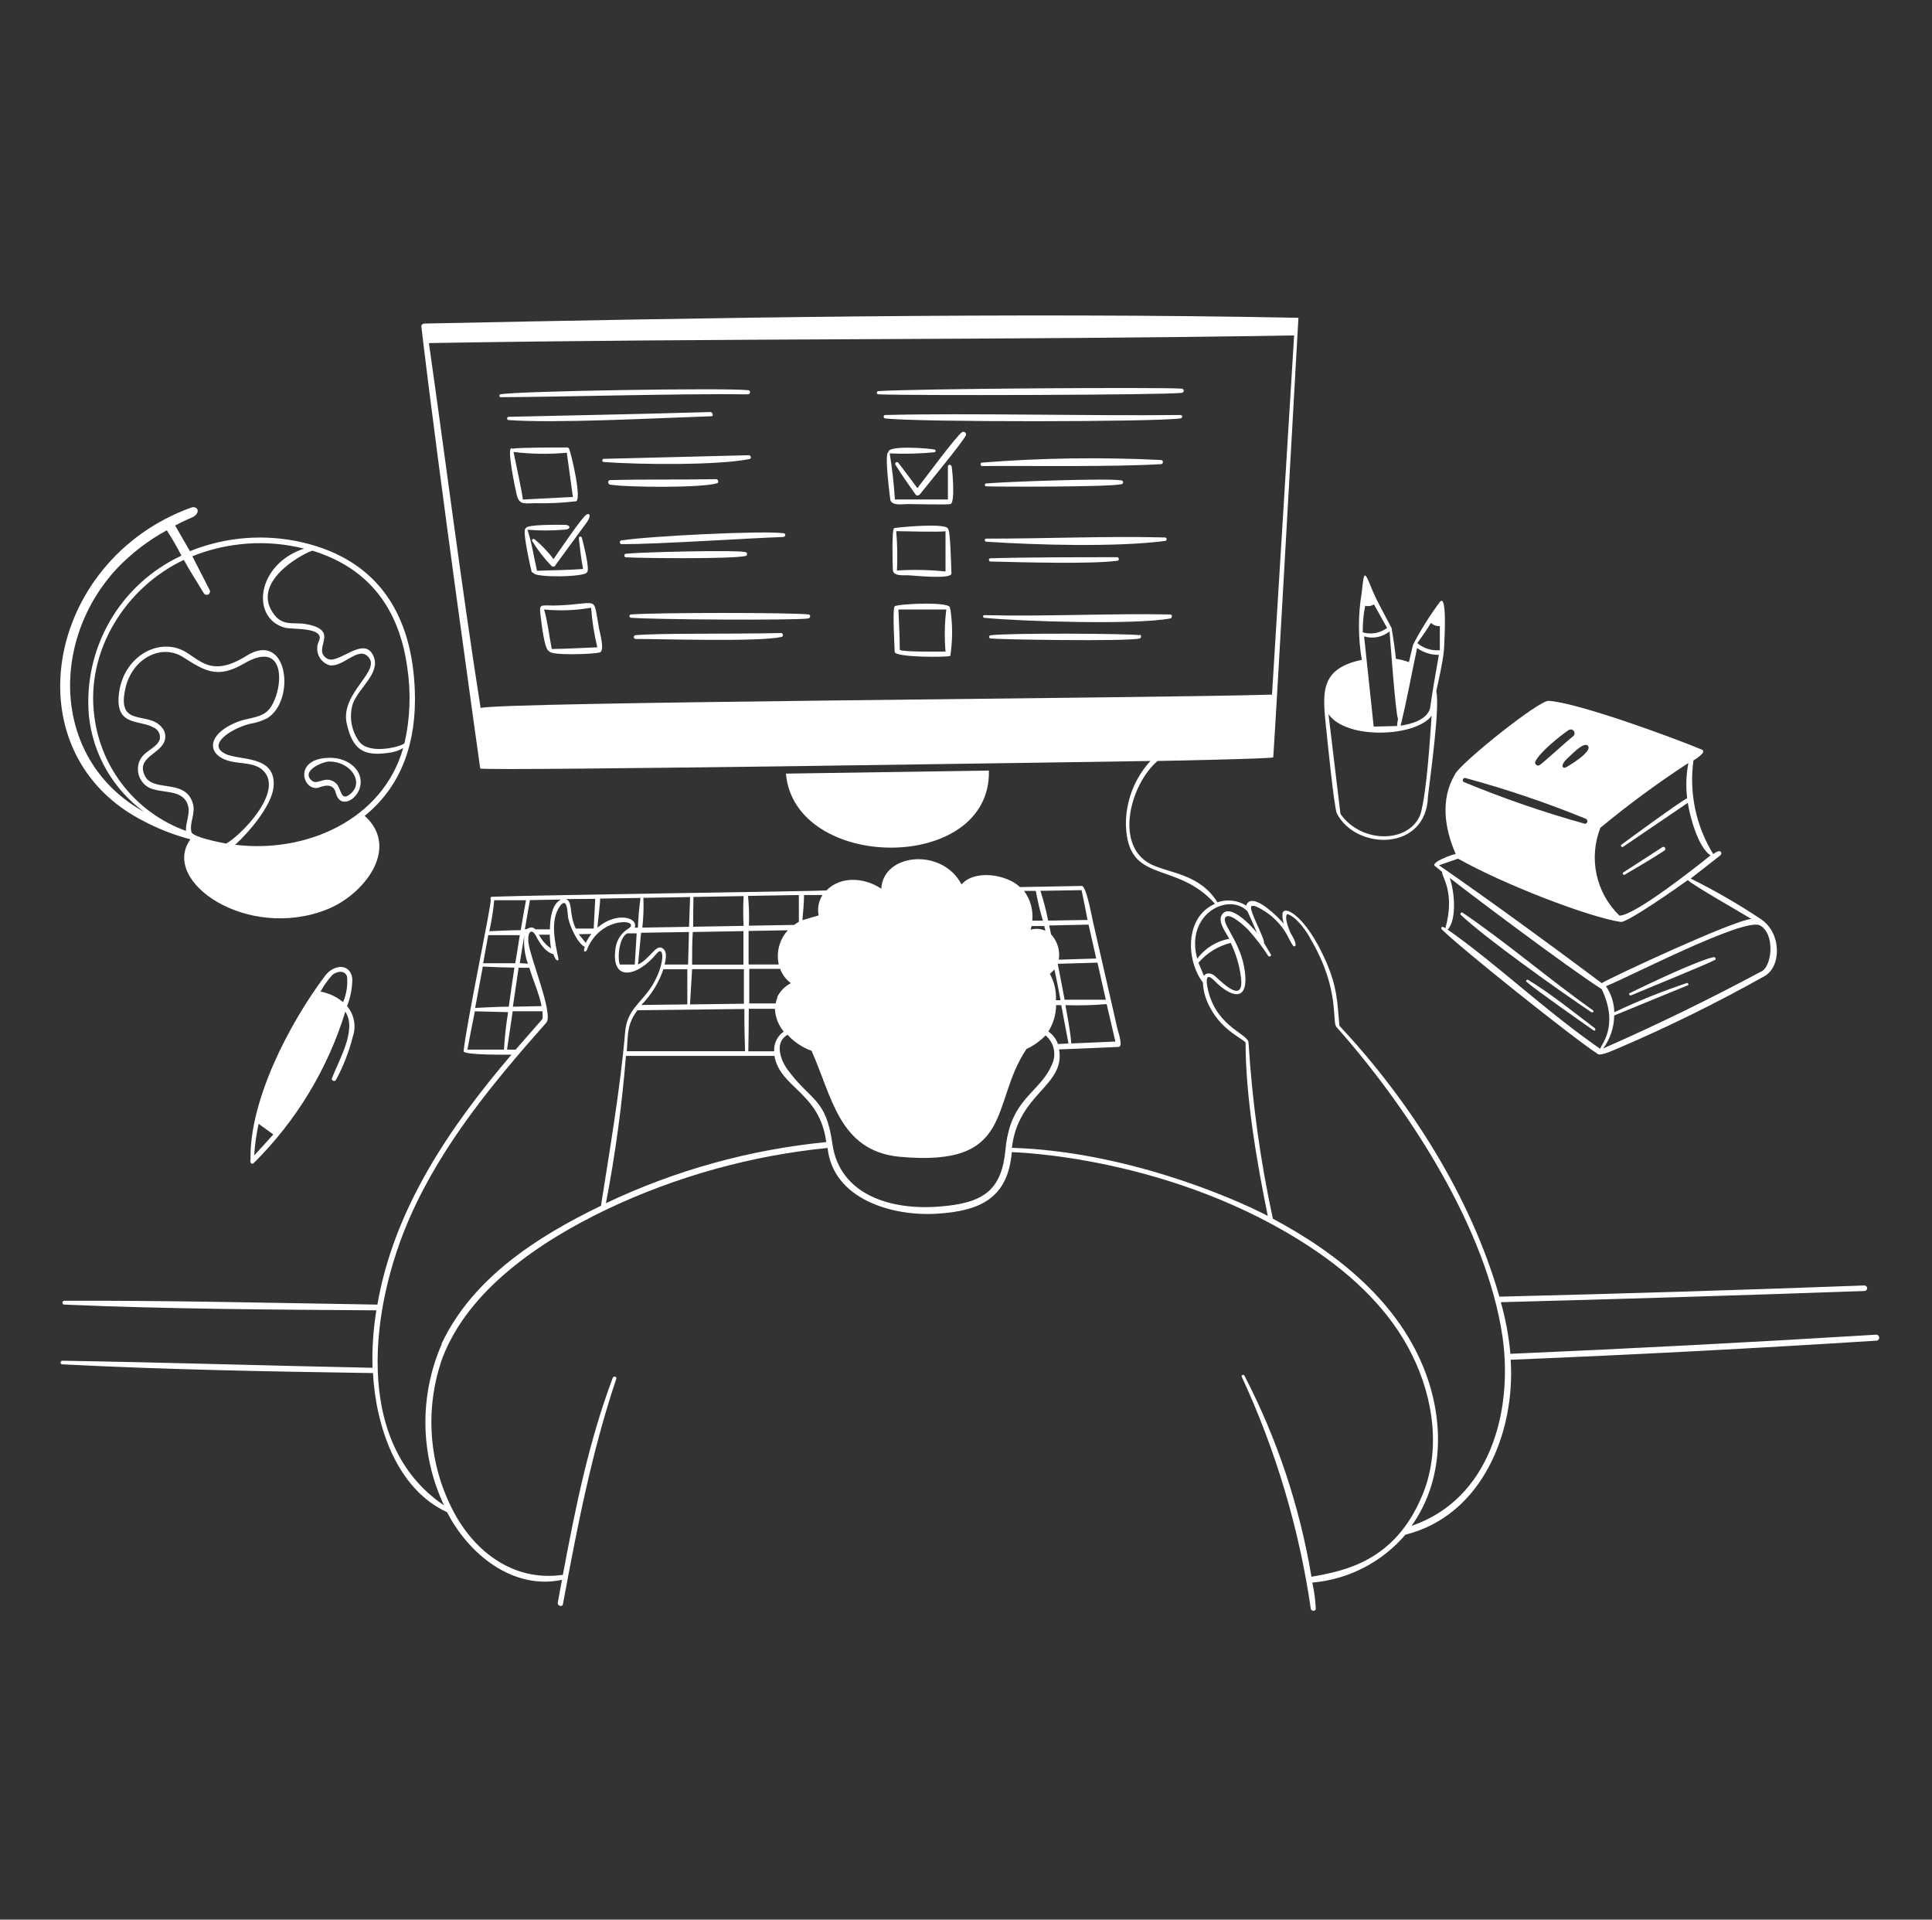 <svg width="152" height="151" viewBox="0 0 152 151" fill="none" xmlns="http://www.w3.org/2000/svg">
<rect x="0" y="0" width="152" height="151" fill="#333333" stroke="none"/>
<path d="M63.619 48.334C62.398 48.176 51.567 48.176 49.623 48.334C49.59 48.341 49.561 48.361 49.541 48.389C49.522 48.416 49.513 48.451 49.518 48.484C49.525 48.51 49.538 48.533 49.557 48.551C49.575 48.57 49.598 48.583 49.623 48.59C51.371 48.74 62.376 48.808 63.581 48.65C63.754 48.635 63.807 48.356 63.619 48.334ZM114.5 67.18C114.349 67.18 112.413 67.865 112.926 68.144L113.468 68.596C113.348 68.867 114.53 70.102 113.717 73.01C113.378 72.776 113.37 73.01 113.415 73.085C114.673 74.381 123.659 81.574 125.663 82.877C125.844 83.141 126.989 82.576 127.169 82.516C131.149 80.819 135.034 78.908 138.807 76.791C140.185 76.038 140.17 73.334 138.498 72.272C136.739 71.102 134.908 70.045 133.015 69.108L135.35 67.278C135.515 67.15 135.425 66.675 134.792 67.187C133.43 64.986 132.878 62.378 133.233 59.813C133.323 59.76 134.333 59.158 133.888 58.962C131.629 58.02 124.141 55.271 121.837 55.128C121.083 55.075 115.057 59.896 114.492 60.868C113.287 62.879 113.656 65.176 114.538 67.203L114.5 67.18ZM113.897 73.123C114.651 72.302 114.417 70.05 114.056 69.055C115.088 69.884 123.381 76.136 126.017 77.808C127.441 80.821 125.851 82.282 125.904 82.508C121.49 79.443 117.897 75.94 113.897 73.123ZM138.445 72.784C139.703 73.432 139.417 76.128 138.513 76.445C134.416 78.637 130.363 80.61 126.13 82.471C126.686 81.721 126.989 80.813 126.996 79.879L132.796 77.499C132.902 77.447 132.796 77.303 132.713 77.326C130.766 77.977 128.859 78.744 127.004 79.623C126.989 78.891 126.761 78.179 126.348 77.575C128.119 76.874 137.165 72.181 138.445 72.784ZM125.889 65.131C128.105 63.296 130.424 61.588 132.834 60.017C132.658 60.932 132.625 61.87 132.736 62.796C132.367 62.916 127.802 66.261 127.569 66.442C127.471 66.517 127.569 66.675 127.689 66.615L132.789 63.15C132.947 64.212 133.587 66.63 134.574 67.285C133.572 68.099 128.616 72.023 127.411 72.023C126.507 71.151 125.882 70.032 125.614 68.805C125.345 67.579 125.447 66.3 125.904 65.131H125.889ZM124.902 58.631C125.429 59.083 123.245 60.355 123.162 60.378C122.914 60.453 122.748 60.197 123.283 59.685C123.554 59.452 124.548 58.352 124.902 58.638V58.631ZM120.797 59.889C121.174 59.135 122.74 57.885 123.403 57.433C123.436 57.41 123.473 57.394 123.512 57.386C123.55 57.377 123.591 57.376 123.63 57.383C123.669 57.39 123.706 57.405 123.74 57.426C123.773 57.448 123.802 57.476 123.825 57.508C123.848 57.541 123.864 57.578 123.872 57.617C123.881 57.655 123.882 57.696 123.875 57.735C123.868 57.774 123.853 57.811 123.832 57.845C123.81 57.878 123.782 57.907 123.75 57.93C123.162 58.382 121.565 59.881 121.121 60.19C121.088 60.208 121.05 60.218 121.012 60.218C120.974 60.218 120.936 60.208 120.903 60.19C120.876 60.178 120.852 60.16 120.833 60.139C120.813 60.118 120.798 60.092 120.788 60.065C120.778 60.038 120.774 60.009 120.776 59.98C120.777 59.951 120.784 59.922 120.797 59.896V59.889ZM115.268 61.192C118.5 62.068 121.674 63.143 124.774 64.408C124.97 64.506 124.902 64.837 124.669 64.792C121.439 63.892 118.268 62.798 115.17 61.516C115.136 61.496 115.109 61.466 115.094 61.429C115.08 61.392 115.078 61.352 115.089 61.314C115.101 61.276 115.125 61.244 115.157 61.221C115.19 61.199 115.229 61.189 115.268 61.192ZM114.711 67.541C118.304 69.568 124.993 72.144 127.516 72.52C128.021 72.596 132.118 69.718 132.789 69.229C133.226 69.658 136.864 71.714 137.79 72.287C136.449 72.355 126.718 76.889 126.017 77.334C121.837 74.208 117.498 71.037 113.212 68.061L114.718 67.541H114.711ZM75.851 33.977C75.805 33.958 75.754 33.958 75.708 33.977C75.264 34.248 72.695 37.743 72.175 38.398C71.678 37.721 71.174 37.05 70.669 36.395C70.571 36.274 70.368 36.395 70.443 36.553C70.948 37.359 71.49 38.135 72.04 38.911C72.13 39.031 72.303 38.971 72.379 38.873C72.853 38.27 75.874 34.625 76.002 34.211C76.007 34.185 76.008 34.159 76.003 34.134C75.999 34.108 75.989 34.084 75.975 34.062C75.961 34.041 75.943 34.022 75.922 34.007C75.9 33.993 75.876 33.982 75.851 33.977ZM61.487 49.795C56.967 49.886 51.958 49.795 50.015 49.961C49.975 49.961 49.937 49.977 49.908 50.005C49.88 50.033 49.864 50.072 49.864 50.111C49.864 50.151 49.88 50.19 49.908 50.218C49.937 50.246 49.975 50.262 50.015 50.262C52.35 50.262 59.619 50.503 61.487 50.104C61.645 50.066 61.615 49.84 61.487 49.795ZM61.653 42.225C61.803 42.225 61.848 41.969 61.653 41.946C60.146 41.72 51.107 42.165 48.915 42.504C48.875 42.504 48.837 42.52 48.809 42.548C48.781 42.576 48.765 42.614 48.765 42.654C48.765 42.694 48.781 42.733 48.809 42.761C48.837 42.789 48.875 42.805 48.915 42.805C51.868 42.805 58.579 42.346 61.615 42.24L61.653 42.225ZM58.655 43.731C58.783 43.731 58.85 43.475 58.655 43.43C57.901 43.242 50.369 43.43 49.232 43.558C49.214 43.561 49.197 43.567 49.181 43.577C49.166 43.586 49.152 43.599 49.142 43.614C49.131 43.628 49.124 43.645 49.12 43.663C49.116 43.68 49.115 43.699 49.119 43.716C49.123 43.746 49.136 43.773 49.156 43.795C49.176 43.816 49.203 43.831 49.232 43.837C50.685 43.92 57.766 43.972 58.655 43.731ZM74.714 47.874C75.128 47.272 70.586 47.49 70.39 47.694C70.194 47.897 70.39 50.993 70.39 51.279C70.39 51.723 74.601 51.716 74.766 51.588C74.954 50.362 74.954 49.115 74.766 47.889L74.714 47.874ZM74.39 51.249C73.991 51.249 71.03 51.302 70.789 51.113C70.789 50.051 70.722 48.997 70.684 47.942H74.45C74.315 49.039 74.294 50.148 74.39 51.249Z" fill="white"/>
<path d="M127.816 68.807C128.871 68.181 129.948 67.571 130.965 66.893C131.108 66.796 130.965 66.539 130.799 66.63L127.703 68.633C127.686 68.65 127.675 68.673 127.672 68.697C127.67 68.722 127.675 68.746 127.689 68.766C127.702 68.787 127.722 68.802 127.745 68.809C127.769 68.817 127.794 68.816 127.816 68.807ZM120.224 77.077C120.133 77.017 120.013 77.16 120.103 77.235C120.856 77.891 124.562 80.482 125.376 81.054C125.481 81.13 125.572 80.957 125.474 80.881C123.892 79.676 121.903 78.087 120.224 77.077ZM71.429 45.253C71.82 45.253 74.886 45.607 74.856 45.102C74.826 44.597 74.781 41.697 74.585 41.607C74.532 41.102 70.713 41.472 70.359 41.539C70.141 41.539 70.231 44.477 70.246 44.831C70.269 45.343 71.09 45.238 71.429 45.253ZM74.389 41.78V44.952C73.12 44.821 71.843 44.796 70.57 44.876C70.62 43.844 70.6 42.81 70.51 41.78C71.135 41.78 73.99 41.878 74.389 41.78ZM125.21 79.608C125.229 79.624 125.253 79.633 125.278 79.633C125.303 79.633 125.327 79.624 125.346 79.608C125.36 79.592 125.369 79.57 125.369 79.548C125.369 79.526 125.36 79.504 125.346 79.488C121.896 77.04 118.469 74.094 115.079 71.797C114.981 71.722 114.83 71.865 114.928 71.963C116.826 73.77 122.754 77.989 125.24 79.646L125.21 79.608ZM74.841 36.651C74.83 36.617 74.807 36.589 74.776 36.572C74.745 36.555 74.709 36.551 74.675 36.56C74.652 36.566 74.631 36.577 74.614 36.593C74.597 36.609 74.584 36.629 74.577 36.651V39.287H70.404C70.331 38.073 70.195 36.864 69.998 35.664C71.176 35.719 72.356 35.689 73.53 35.574C73.557 35.565 73.579 35.548 73.594 35.525C73.609 35.501 73.616 35.473 73.613 35.446C73.609 35.43 73.601 35.415 73.591 35.402C73.58 35.389 73.567 35.378 73.553 35.37C73.274 35.28 69.787 34.979 69.892 35.581C69.546 35.581 70.05 39.347 70.05 39.347C70.231 39.807 70.992 39.649 71.391 39.649C71.79 39.649 74.562 39.717 74.788 39.649C75.15 39.506 74.946 37.095 74.863 36.636L74.841 36.651Z" fill="white"/>
<path d="M147.627 104.985C138.031 105.572 128.432 106.075 118.831 106.491C118.705 105.118 118.453 103.759 118.078 102.431C127.619 102.18 137.16 101.887 146.701 101.55C146.749 101.544 146.795 101.523 146.83 101.489C146.865 101.455 146.889 101.41 146.897 101.362C146.903 101.303 146.886 101.244 146.849 101.198C146.813 101.151 146.759 101.121 146.701 101.113C137.12 101.47 127.541 101.764 117.965 101.995C115.705 94.116 110.937 86.621 105.378 80.685C105.205 78.682 105.197 77.672 104.339 75.661C102.681 71.857 100.851 71.067 100.896 71.97C100.896 72.209 100.934 72.445 101.009 72.671C100.708 72.294 98.493 69.989 98.041 71.232C97.708 71.023 97.332 70.891 96.941 70.846C96.55 70.802 96.153 70.846 95.782 70.976C94.373 68.716 92.016 68.716 90.509 67.963C87.632 66.457 88.957 61.651 91.074 59.858C91.074 59.858 100.166 59.685 100.173 59.572C100.339 57.44 102.154 24.998 102.154 24.998C79.753 24.554 55.649 24.998 33.413 25.45C33.263 25.45 33.135 25.548 33.15 25.684C34.49 37.095 37.782 60.453 37.782 60.453C38.325 60.672 87.564 59.904 90.509 59.858C89.249 61.232 88.56 63.034 88.581 64.897C88.731 69.643 92.505 67.624 95.593 71.097C93.59 71.955 93.334 74.494 94.087 76.309C94.224 76.657 94.409 76.984 94.637 77.281C94.668 77.989 94.87 78.678 95.224 79.292C96.189 81.122 97.906 81.755 97.996 82.026C97.996 86.29 98.893 91.487 99.744 95.645C96.874 94.138 88.362 90.545 79.61 90.289C80.107 85.973 83.835 85.431 83.323 82.546C84.882 82.486 86.442 82.425 88.001 82.35C88.392 82.35 87.963 81.145 87.918 80.942C87.285 78.154 86.65 75.373 86.012 72.596C85.914 72.219 85.477 69.688 85.108 69.688L80.25 69.778C79.18 68.762 76.672 68.385 75.648 69.568C74.141 66.668 69.486 67.089 69.335 69.907C68.062 69.04 66.172 68.867 65.019 70.042C64.899 70.095 42.113 70.404 38.724 70.539H38.663C38.627 70.562 38.601 70.599 38.591 70.641C38.581 70.684 38.588 70.728 38.611 70.765C38.671 71.157 36.705 80.452 36.472 82.689C36.472 83.005 39.884 82.96 40.238 82.96C35.372 88.662 30.995 95.095 29.692 102.62C21.482 102.492 13.272 102.288 5.061 102.318C5.021 102.318 4.983 102.334 4.955 102.363C4.927 102.391 4.911 102.429 4.911 102.469C4.911 102.509 4.927 102.547 4.955 102.576C4.983 102.604 5.021 102.62 5.061 102.62C13.234 102.974 21.429 103.011 29.61 103.072C29.366 104.565 29.265 106.079 29.308 107.591C21.173 107.425 13.038 107.169 4.911 107.034C4.73 107.034 4.7 107.32 4.911 107.32C13.046 107.734 21.196 107.885 29.346 108.005C29.557 112.096 31.169 117.112 35.176 118.95C36.826 122.189 40.321 125.104 44.215 124.268C44.102 124.855 43.996 125.458 43.883 126.061C43.838 126.332 44.245 126.445 44.29 126.174C45.398 120.208 46.55 114.212 48.486 108.457C48.546 108.277 48.275 108.209 48.207 108.382C46.324 113.384 45.262 118.641 44.283 123.876C40.298 124.456 37.119 121.918 35.47 118.483C34.582 116.668 34.069 114.693 33.96 112.676C33.852 110.658 34.15 108.64 34.837 106.74C36.893 101.467 42.369 97.701 47.748 95.125C53.216 92.534 59.089 90.9 65.11 90.297C65.539 94.319 70.164 95.682 73.689 95.472C77.214 95.261 79.301 94.183 79.602 90.628C79.647 90.628 92.324 90.907 103.269 98.221C106.485 100.368 109.408 103.124 111.118 106.627C112.79 110.009 113.377 114.159 111.871 117.685C109.717 122.822 105.785 123.567 103.179 124.027C102.257 118.511 100.478 113.174 97.906 108.209C97.838 108.081 97.627 108.164 97.695 108.299C100.377 114.083 102.207 120.226 103.126 126.535C103.126 126.731 103.518 126.784 103.518 126.535C103.487 125.846 103.396 125.16 103.246 124.486C106.087 124.242 108.717 122.889 110.568 120.72C116.594 119.214 119.223 112.698 118.853 106.958C128.475 106.567 138.086 106.065 147.688 105.452C147.951 105.354 147.853 104.985 147.627 104.985ZM37.812 55.693C36.306 46.112 35.108 36.576 33.745 26.987C56.342 26.595 79.527 26.761 101.815 26.384L100.075 54.638C90.667 54.925 39.025 55.218 37.812 55.693ZM83.233 82.124C83.095 81.722 82.831 81.376 82.48 81.137C82.87 80.516 83.081 79.799 83.09 79.066H83.496L84.061 82.079L83.233 82.124ZM82.6 76.603C82.729 76.499 82.847 76.383 82.954 76.256C83.135 77.062 83.285 77.868 83.436 78.674H83.075C83.112 77.953 82.947 77.236 82.6 76.603ZM87.752 81.928L84.287 82.079C84.197 81.062 84.001 80.06 83.82 79.066C84.903 79.102 85.987 79.074 87.067 78.983C87.293 79.955 87.526 80.949 87.752 81.928ZM86.999 78.637H83.76L83.218 75.812L86.344 75.722L86.999 78.637ZM86.246 75.398L83.3 75.488C83.357 75.131 83.332 74.765 83.226 74.42C83.12 74.074 82.937 73.757 82.69 73.492C82.645 73.266 82.6 73.032 82.54 72.799L85.643 72.731L86.246 75.398ZM85.093 70.019C85.259 70.773 85.41 71.579 85.56 72.362L82.464 72.415C82.306 71.623 82.103 70.841 81.854 70.072L85.093 70.019ZM82.246 73.213C81.879 73.047 81.465 73.017 81.079 73.13C81.113 73.037 81.141 72.942 81.161 72.844H82.156L82.246 73.213ZM81.493 70.08C81.634 70.871 81.82 71.653 82.05 72.422H81.214C81.3 71.588 81.069 70.751 80.566 70.08H81.493ZM63.257 70.404H64.71C64.403 70.878 64.295 71.454 64.409 72.008L63.129 72.377C63.189 71.729 63.257 71.006 63.257 70.404ZM62.85 70.404V72.505C62.722 72.581 62.599 72.664 62.481 72.754L58.918 72.814C58.951 72.033 58.928 71.25 58.85 70.472L62.85 70.404ZM61.268 75.865H58.895V73.228L61.984 73.176C61.657 73.533 61.422 73.965 61.297 74.433C61.172 74.901 61.163 75.392 61.268 75.865ZM58.911 79.352H60.967C60.996 80.009 61.239 80.639 61.66 81.145C61.411 81.317 61.212 81.55 61.08 81.822C60.948 82.094 60.888 82.395 60.907 82.697H58.873C58.895 81.567 58.911 80.459 58.911 79.352ZM61.17 78.441C61.104 78.598 61.056 78.762 61.027 78.93H58.948V76.211H61.381C61.545 76.661 61.839 77.051 62.225 77.334C61.754 77.577 61.374 77.965 61.14 78.441H61.17ZM58.647 82.689H49.314C49.412 81.394 49.314 80.58 50.15 79.465L58.564 79.367C58.557 80.475 58.579 81.582 58.617 82.689H58.647ZM50.459 79.051C51.243 78.258 51.836 77.297 52.192 76.241H54.075V79.006L50.459 79.051ZM54.557 70.554L58.504 70.487C58.461 71.267 58.461 72.049 58.504 72.829L54.534 72.897C54.534 72.121 54.542 71.338 54.557 70.554ZM54.504 73.311L58.489 73.243V75.88H54.451C54.451 75.021 54.451 74.17 54.504 73.311ZM54.451 76.234H58.526V78.953L54.286 79.006C54.346 78.079 54.391 77.183 54.451 76.234ZM50.685 70.622L54.293 70.562L54.21 72.904L50.535 72.965C50.624 72.187 50.652 71.404 50.617 70.622H50.685ZM50.504 73.371L54.203 73.311L54.135 75.872H52.29C52.38 75.458 52.546 74.78 52.056 74.554C51.566 74.328 51.099 75.458 50.196 75.865C50.279 75.036 50.354 74.208 50.437 73.379L50.504 73.371ZM47.281 70.682L50.391 70.63C50.284 71.407 50.216 72.188 50.188 72.972H49.932C50.256 72.181 48.508 71.669 47.002 72.972C47.025 72.588 47.235 70.939 47.213 70.682H47.281ZM50.09 73.417C50.037 74.238 49.992 75.051 49.94 75.872H48.764C48.538 75.209 48.764 73.65 49.367 73.417H50.075H50.09ZM46.829 70.705L46.708 73.04H45.3C44.742 71.88 45.096 70.999 44.546 70.72L46.829 70.705ZM46.527 73.462C46.354 73.679 46.207 73.917 46.09 74.17L45.533 73.484L46.527 73.462ZM41.714 70.803L44.132 70.758C43.379 71.119 43.266 72.4 43.266 73.1H42.128C41.744 72.769 41.578 73.1 41.292 73.1L41.699 70.758L41.714 70.803ZM43.386 74.629C42.968 74.35 42.629 73.969 42.4 73.522H43.251C43.26 73.893 43.295 74.263 43.356 74.629H43.386ZM40.893 75.759L41.255 73.545C41.179 74.309 41.274 75.081 41.533 75.804L40.893 75.759ZM41.646 76.128C41.955 77.16 42.4 78.102 42.611 79.141L40.351 79.186L40.803 76.121L41.646 76.128ZM38.912 70.81H41.383C41.24 71.564 41.104 72.377 40.968 73.168C40.147 73.168 39.319 73.213 38.498 73.251C38.675 72.446 38.803 71.631 38.882 70.81H38.912ZM38.445 73.56H40.893C40.78 74.313 40.66 75.066 40.539 75.767H38.016C38.144 75.013 38.279 74.283 38.415 73.56H38.445ZM37.986 76.03C38.814 76.076 39.643 76.098 40.471 76.113C40.328 77.13 40.162 78.162 40.027 79.186C39.146 79.186 38.264 79.247 37.383 79.284C37.586 78.2 37.782 77.115 37.986 76.03ZM39.68 82.561H36.773C36.961 81.552 37.157 80.55 37.36 79.548L39.974 79.616C39.815 80.591 39.707 81.574 39.65 82.561H39.68ZM39.891 82.561L40.336 79.548H42.678C42.701 79.748 42.701 79.95 42.678 80.151L40.562 82.569L39.891 82.561ZM34.762 105.708C33.881 107.715 33.44 109.888 33.47 112.08C33.5 114.272 33.999 116.433 34.935 118.415C27.644 113.489 29.195 102.597 32.299 95.637C34.837 89.935 38.859 85.092 42.98 80.444C43.582 79.759 41.631 75.172 41.563 74.049C41.518 73.213 41.865 73.04 42.174 73.635C42.482 74.23 42.927 74.908 43.537 75.051C43.778 75.759 43.966 75.533 43.936 75.42C43.68 74.177 43.236 72.407 44.064 71.262C44.667 70.464 44.644 71.933 44.705 72.219C44.848 72.904 45.458 74.23 46.008 74.479C45.819 75.013 46.136 74.825 46.158 74.757C47.228 71.948 50.497 72.347 49.442 73.04C49.164 73.206 48.928 73.433 48.752 73.705C48.575 73.977 48.464 74.285 48.425 74.607C48.041 77.266 50.135 76.867 51.657 75.013C52.29 74.26 52.32 75.88 51.318 77.514C50.467 78.9 49.314 79.397 49.179 81.213C48.802 85.649 47.891 90.945 47.281 94.846C42.279 97.264 37.164 100.533 34.732 105.716L34.762 105.708ZM47.672 94.643C48.408 90.813 48.933 86.945 49.246 83.058H60.929C61.366 85.582 64.5 85.92 65.004 89.837C58.993 90.425 53.128 92.051 47.672 94.643ZM79.474 88.564C79.287 89.157 79.165 89.768 79.112 90.387C78.811 93.581 77.455 94.643 73.908 94.907C70.141 95.215 66.059 94.025 65.486 89.965C64.982 86.35 63.822 86.666 61.961 84.135C61.404 83.382 60.907 81.981 61.961 81.394C62.479 81.963 63.128 82.397 63.852 82.659C65.479 86.312 66.029 90.523 70.759 90.99C79.903 91.841 77.855 86.862 80.755 82.516C81.318 82.255 81.829 81.892 82.261 81.446C82.59 81.721 82.817 82.099 82.906 82.518C82.995 82.937 82.94 83.374 82.751 83.759C82.013 85.544 80.235 86.222 79.474 88.564ZM98.139 71.669C98.395 72.242 98.659 72.806 98.893 73.379C98.523 72.904 96.716 70.931 96.113 71.986C95.804 72.535 96.452 73.356 96.716 73.846C95.705 74.025 94.801 74.586 94.192 75.413C93.228 71.91 96.633 70.163 98.139 71.669ZM94.735 76.799C94.592 76.445 94.441 76.083 94.29 75.729C94.951 74.955 95.84 74.41 96.829 74.17C97.252 75.045 97.527 75.984 97.642 76.949C97.846 78.878 96.369 77.499 95.654 76.836C95.375 76.55 94.908 76.43 94.697 76.799H94.735ZM111.042 120.042C113.536 116.547 113.641 112.035 112.195 108.088C110.146 102.507 105.273 98.597 100.143 95.863C99.157 91.308 98.517 86.685 98.23 82.034C98.23 81.326 95.834 80.844 95.089 78.064C94.953 77.559 94.674 76.234 95.586 77.183C96.497 78.132 98.049 79.006 97.981 76.927C97.891 74.464 96.219 72.822 96.369 72.264C96.558 71.564 97.951 72.882 98.177 73.108C98.766 73.756 99.3 74.451 99.774 75.187C99.857 75.307 100.06 75.187 99.985 75.074C99.809 74.772 99.628 74.471 99.442 74.17C99.563 73.914 98.207 71.519 98.448 71.293C98.689 71.067 99.774 71.85 100.015 72.046C101.273 73.138 101.333 73.869 101.762 74.433C101.782 74.44 101.803 74.44 101.823 74.433C101.85 74.436 101.876 74.428 101.897 74.411C101.918 74.394 101.932 74.37 101.936 74.343C101.89 73.861 101.612 73.59 101.476 73.258C101.341 72.927 101.062 72.181 101.25 71.918C101.341 71.842 101.86 72.227 101.921 72.287C102.418 72.763 102.832 73.318 103.148 73.929C105.453 77.868 104.76 80.407 105.152 80.791C110.869 87.231 116.978 96.662 118.213 105.173C119.049 111.079 117.189 117.963 111.005 120.042H111.042Z" fill="white"/>
<path d="M56.409 38.015C56.582 37.962 56.514 37.714 56.356 37.691C53.614 37.744 50.7 37.691 47.995 37.766C47.785 37.766 47.815 38.09 47.995 38.12C49.381 38.346 55.204 38.384 56.409 38.015ZM128.321 78.298C129.345 77.854 134.347 75.835 134.942 75.496C134.953 75.486 134.962 75.474 134.968 75.46C134.974 75.447 134.978 75.432 134.978 75.417C134.978 75.402 134.974 75.387 134.968 75.374C134.962 75.36 134.953 75.348 134.942 75.338C134.93 75.32 134.913 75.305 134.893 75.296C134.873 75.287 134.851 75.283 134.829 75.285C133.564 75.549 129.466 77.5 128.193 78.132C128.125 78.185 128.215 78.343 128.321 78.298ZM77.801 60.612L61.832 60.853C62.518 68.596 78.004 68.717 77.801 60.612ZM77.801 44.041C77.801 44.073 77.814 44.105 77.836 44.129C77.858 44.153 77.889 44.167 77.922 44.169C80.475 44.229 85.876 44.387 87.917 44.108C88.083 44.108 88.03 43.83 87.917 43.83C85.032 43.83 80.867 43.83 77.959 43.913C77.94 43.908 77.92 43.908 77.901 43.912C77.882 43.916 77.864 43.925 77.849 43.938C77.833 43.95 77.821 43.966 77.813 43.984C77.805 44.002 77.8 44.021 77.801 44.041ZM55.957 32.742C56.168 32.742 56.078 32.441 55.904 32.411C50.715 32.561 45.065 32.674 40.004 32.787C39.986 32.79 39.97 32.796 39.956 32.805C39.941 32.814 39.929 32.826 39.919 32.84C39.909 32.854 39.902 32.87 39.898 32.887C39.895 32.904 39.895 32.921 39.898 32.938C39.902 32.964 39.915 32.989 39.934 33.008C39.953 33.026 39.977 33.039 40.004 33.043C43.687 33.307 51.174 32.908 55.957 32.742ZM58.857 31.017C59.03 31.017 59.083 30.716 58.857 30.693C57.17 30.49 40.531 30.761 39.371 31.017C39.258 31.017 39.265 31.243 39.371 31.243C43.642 31.236 53.878 30.942 58.857 31.017ZM26.43 84.949C27.01 83.876 27.456 82.735 27.756 81.552C27.896 81.146 27.928 80.71 27.849 80.287C27.77 79.865 27.582 79.47 27.304 79.142C27.577 78.454 27.718 77.72 27.718 76.98C27.567 75.752 26.264 75.828 25.564 76.769C22.739 80.535 19.621 86.561 19.711 91.194C19.659 91.412 19.771 91.661 19.967 91.48C23.311 88.167 25.785 84.078 27.168 79.579C28.11 80.98 26.656 83.397 26.114 84.814C26.046 85.002 26.332 85.115 26.43 84.949ZM19.997 90.885C20.053 90.049 20.169 89.218 20.344 88.399L21.504 89.235C21.014 89.778 20.51 90.342 19.997 90.885ZM26.995 78.833C26.485 78.405 25.872 78.117 25.217 77.997C25.469 77.537 25.772 77.107 26.121 76.716C26.46 76.4 27.108 76.272 27.304 76.807C27.37 77.492 27.264 78.184 26.995 78.818V78.833ZM46.165 40.463C45.834 40.598 43.905 43.476 43.551 43.98C43.113 43.398 42.607 42.87 42.045 42.406C42.013 42.392 41.978 42.389 41.944 42.399C41.911 42.408 41.883 42.43 41.864 42.459C41.853 42.488 41.853 42.52 41.864 42.549C42.294 43.253 42.799 43.907 43.37 44.5C43.391 44.523 43.416 44.541 43.444 44.553C43.472 44.566 43.502 44.572 43.532 44.572C43.563 44.572 43.593 44.566 43.621 44.553C43.649 44.541 43.674 44.523 43.694 44.5V44.462L46.165 41.088C46.511 40.598 46.414 40.335 46.165 40.463ZM91.359 36.508C91.518 36.508 91.548 36.207 91.359 36.184C86.66 35.951 81.95 36.019 77.259 36.388C77.101 36.388 77.116 36.666 77.259 36.659C80.814 36.629 87.48 36.742 91.359 36.508Z" fill="white"/>
<path d="M46.166 45.027C46.467 44.906 45.864 42.661 45.782 42.307C45.779 42.292 45.773 42.276 45.765 42.263C45.757 42.249 45.746 42.237 45.733 42.228C45.72 42.218 45.705 42.212 45.69 42.208C45.674 42.204 45.658 42.203 45.642 42.206C45.626 42.208 45.611 42.214 45.597 42.222C45.584 42.23 45.572 42.241 45.562 42.254C45.553 42.267 45.546 42.282 45.542 42.298C45.539 42.313 45.538 42.329 45.541 42.345C45.631 43.151 45.721 43.965 45.872 44.755C44.614 44.853 43.477 44.846 42.249 44.899C42.023 43.919 41.827 42.639 41.496 41.667C42.443 41.747 43.395 41.747 44.343 41.667C44.968 41.667 44.923 41.276 44.388 41.283C44.072 41.283 41.375 41.23 41.375 41.554C41.021 41.554 41.767 44.71 41.812 44.921C41.82 44.959 41.839 44.993 41.868 45.019C41.896 45.044 41.932 45.06 41.97 45.064C42.061 45.456 46.023 45.396 46.166 45.027ZM91.782 42.383C91.775 42.353 91.759 42.327 91.736 42.308C91.713 42.289 91.684 42.278 91.654 42.277C87.089 42.157 82.208 42.375 77.583 42.368C77.448 42.368 77.44 42.594 77.583 42.609C81.636 42.88 87.903 43.046 91.684 42.548C91.718 42.538 91.747 42.515 91.765 42.485C91.783 42.454 91.789 42.418 91.782 42.383ZM42.076 39.581C43.132 39.61 44.19 39.562 45.239 39.438C45.895 39.603 44.893 35.491 44.772 35.302C44.756 35.267 44.73 35.237 44.696 35.218C44.662 35.199 44.623 35.192 44.584 35.197C43.906 35.197 40.758 35.197 40.313 35.295C39.771 34.858 40.562 38.571 40.675 39.016C40.893 39.761 41.375 39.581 42.076 39.581ZM40.403 35.551C41.793 35.721 43.197 35.741 44.592 35.611L45.074 39.091L41.127 39.294C41.157 39.038 40.494 36.048 40.403 35.551ZM88.212 38.089C88.252 38.089 88.29 38.073 88.318 38.045C88.346 38.017 88.362 37.979 88.362 37.939C88.362 37.899 88.346 37.86 88.318 37.832C88.29 37.804 88.252 37.788 88.212 37.788C87.278 37.6 79.248 37.886 77.583 38.029C77.455 38.029 77.455 38.248 77.583 38.255C78.487 38.293 87.315 38.315 88.212 38.089ZM24.962 61.982C25.105 61.982 26.167 61.38 26.416 62.359C26.762 63.7 28.118 62.894 28.337 61.869C28.615 60.604 27.41 59.609 25.986 59.609C23.094 59.609 23.757 62.118 24.962 61.982ZM25.986 59.903C27.613 59.956 28.615 61.492 27.628 62.396C26.785 63.15 26.875 62.065 26.468 61.643C25.655 60.89 25.007 61.801 24.548 61.417C23.606 60.664 25.406 59.858 25.986 59.903ZM43.627 47.633C42.445 47.633 42.4 47.437 42.55 48.59C42.595 48.913 42.829 51.203 43.221 51.226C43.303 51.587 46.685 51.459 47.115 51.331C47.695 51.331 47.115 49.546 47.115 49.343C46.618 46.721 47.235 47.535 43.627 47.633ZM43.409 51.053C43.221 50.103 43.077 48.846 42.806 47.942C44.04 48.062 45.283 48.017 46.505 47.806C46.581 48.855 46.745 49.895 46.994 50.917C45.819 50.97 44.599 51.03 43.409 51.053ZM92.965 30.572C91.579 30.444 71.618 30.572 69.087 30.768C69.054 30.773 69.025 30.791 69.005 30.818C68.986 30.845 68.977 30.878 68.981 30.911C68.987 30.937 69 30.961 69.018 30.98C69.037 30.998 69.061 31.011 69.087 31.016C71.234 31.129 91.428 31.077 92.965 30.903C93.008 30.903 93.051 30.886 93.082 30.855C93.113 30.824 93.13 30.782 93.13 30.738C93.13 30.694 93.113 30.652 93.082 30.62C93.051 30.589 93.008 30.572 92.965 30.572ZM58.971 36.108C59.144 36.071 59.084 35.837 58.933 35.807L47.491 36.093C47.475 36.095 47.459 36.1 47.444 36.108C47.43 36.117 47.417 36.128 47.407 36.142C47.397 36.155 47.39 36.17 47.387 36.187C47.383 36.203 47.383 36.22 47.386 36.236C47.39 36.263 47.403 36.287 47.422 36.306C47.441 36.325 47.465 36.337 47.491 36.342C50.361 36.553 56.478 36.613 58.971 36.108ZM104.339 57.282C104.391 57.854 104.964 63.564 105.175 63.978C106.681 66.916 112.225 66.991 112.345 62.645C112.556 60.837 113.287 55.647 113.001 54.359C113.084 53.938 113.521 52.1 113.603 51.128C113.603 50.97 113.905 46.669 113.302 47.324C112.498 48.395 111.785 49.531 111.17 50.721C111.065 51.181 110.959 51.633 110.847 52.084C110.513 51.959 110.167 51.87 109.815 51.821C109.815 51.512 109.589 50.006 109.483 49.403C108.963 48.394 108.429 47.49 107.977 46.443C107.336 44.868 107.321 44.838 107.141 46.571C106.839 48.336 106.839 50.139 107.141 51.904C103.728 52.612 104.082 54.623 104.331 57.282H104.339ZM112.579 48.996C112.671 49.085 112.781 49.154 112.902 49.197C113.023 49.239 113.152 49.256 113.279 49.245V51.143C112.962 51.174 112.642 51.14 112.338 51.044C112.034 50.949 111.752 50.793 111.509 50.586C111.878 50.066 112.263 49.531 112.579 48.996ZM111.494 50.977C111.993 51.332 112.592 51.519 113.204 51.512C112.956 52.913 112.707 54.307 112.511 55.715C112.255 56.634 111.005 56.965 110.191 57.078C110.688 55.09 111.065 52.951 111.494 50.955V50.977ZM109.988 56.536C109.951 56.725 109.926 56.916 109.912 57.109L108.075 57.154L107.321 50.058C107.662 50.161 108.023 50.179 108.372 50.111C108.721 50.043 109.048 49.89 109.325 49.667C109.325 49.667 109.815 56.423 109.988 56.514V56.536ZM107.412 47.648C107.527 47.678 107.647 47.684 107.765 47.666C107.883 47.648 107.996 47.606 108.097 47.542L109.129 49.395C108.859 49.597 108.545 49.733 108.213 49.793C107.881 49.853 107.54 49.836 107.216 49.742C107.203 49.031 107.269 48.322 107.412 47.625V47.648ZM112.632 56.325C112.496 58.223 112.255 62.231 111.765 64.023C110.899 66.351 107.125 66.389 105.461 64.023C105.144 61.41 104.828 58.751 104.519 56.175C105.928 58.216 111.404 57.967 112.632 56.303V56.325Z" fill="white"/>
<path d="M11.374 64.627C12.52 65.226 13.73 65.693 14.982 66.02C12.579 69.327 19.456 74.042 25.745 71.527C28.63 70.374 31.515 66.713 28.691 64.175C31.704 61.742 32.766 58.232 32.638 54.383C32.442 48.447 29.82 44.078 23.817 42.67C20.86 41.978 17.76 42.217 14.944 43.355L13.777 41.337C14.146 41.141 14.53 40.953 14.906 40.787C15.901 40.448 15.599 39.717 15.012 39.936C3.472 44.146 0.806 59.324 11.374 64.627ZM15.072 65.493C14.861 64.74 15.426 63.987 15.162 63.166C14.56 61.215 12.037 62.345 11.396 61.026C10.696 59.588 12.564 59.339 12.94 58.307C13.007 58.127 13.024 57.931 12.989 57.742C12.955 57.553 12.87 57.376 12.745 57.23C11.66 55.874 9.152 57.305 9.867 54.142C10.409 51.754 12.714 50.624 14.387 51.679C16.059 52.733 17.061 53.441 19.177 52.206C22.702 50.135 22.265 54.466 21.188 55.776C20.616 56.484 19.576 56.447 18.778 56.748C16.172 57.727 16.187 59.482 18.251 59.912C19.049 60.077 20.074 60.002 20.699 60.605C22.394 62.254 18.891 65.779 17.784 66.359C17.189 66.239 15.373 65.885 15.072 65.493ZM24.631 43.333C29.067 44.711 31.41 47.92 32.043 52.507C32.343 54.487 32.269 56.505 31.824 58.458C31.643 58.706 29.097 59.407 28.276 58.352C27.959 57.926 27.748 57.431 27.659 56.907C27.57 56.384 27.606 55.846 27.764 55.339C28.254 54.074 29.918 52.959 29.406 51.664C28.698 49.871 26.627 52.319 25.753 51.814C24.442 51.061 26.898 49.615 24.096 49.095C23.064 48.907 22.22 49.329 21.459 48.191C19.72 45.585 24.247 43.325 24.631 43.31V43.333ZM16.036 46.67C16.069 46.721 16.118 46.76 16.176 46.779C16.233 46.798 16.296 46.797 16.353 46.775C16.418 46.748 16.47 46.697 16.498 46.632C16.526 46.568 16.528 46.495 16.503 46.429L15.132 43.755C17.926 42.634 21.002 42.423 23.923 43.152C20.156 44.395 19.712 48.643 22.416 49.374C22.989 49.532 25.55 49.306 25.105 50.398C25.015 50.575 24.964 50.77 24.957 50.969C24.95 51.167 24.985 51.365 25.062 51.549C25.139 51.732 25.254 51.897 25.401 52.031C25.548 52.165 25.722 52.266 25.911 52.327C26.966 52.515 28.096 50.925 28.871 51.573C30.227 52.703 26.687 54.451 27.29 56.966C27.742 58.895 28.54 59.505 30.498 59.226C30.927 59.189 31.343 59.061 31.719 58.849C30.099 64.521 24.043 67.135 18.507 66.45C19.622 65.425 21.354 63.392 21.52 61.93C21.776 59.339 18.801 59.859 17.708 59.286C16.202 58.533 18.356 57.222 19.735 56.921C20.186 56.847 20.623 56.702 21.03 56.492C23.29 55.106 22.665 49.532 19.388 51.588C16.586 53.343 15.72 51.852 14.417 51.181C12.33 50.12 9.468 51.792 9.325 54.948C9.242 57.094 11.012 56.635 12.044 57.208C12.229 57.277 12.383 57.409 12.48 57.582C12.576 57.754 12.609 57.955 12.571 58.149C12.33 58.902 11.238 59.053 10.937 59.964C10.818 60.32 10.822 60.705 10.949 61.058C11.076 61.41 11.319 61.71 11.637 61.908C12.624 62.48 14.371 61.983 14.786 63.346C14.989 64.009 14.59 64.687 14.635 65.358C12.713 64.667 11.021 63.456 9.747 61.86C8.473 60.264 7.667 58.346 7.419 56.319C6.741 51.197 9.867 46.218 14.462 44.041C14.937 44.915 15.531 45.819 16.036 46.67ZM9.257 44.658C10.388 43.486 11.691 42.493 13.121 41.713C13.541 42.357 13.926 43.024 14.274 43.709C11.91 44.808 9.942 46.609 8.64 48.867C7.338 51.125 6.764 53.73 6.997 56.326C7.154 57.814 7.621 59.253 8.367 60.55C9.113 61.847 10.121 62.974 11.328 63.859C4.127 59.859 3.826 50.428 9.257 44.658ZM89.65 49.969C89.003 49.826 79.316 49.781 77.945 49.969C77.911 49.969 77.879 49.982 77.855 50.006C77.831 50.03 77.817 50.063 77.817 50.097C77.817 50.131 77.831 50.163 77.855 50.187C77.879 50.211 77.911 50.225 77.945 50.225C78.465 50.3 88.588 50.474 89.65 50.225C89.686 50.217 89.717 50.198 89.74 50.169C89.762 50.141 89.774 50.106 89.774 50.071C89.774 50.035 89.762 50 89.74 49.971C89.717 49.944 89.686 49.924 89.65 49.916V49.969ZM92.867 32.644C85.598 32.727 76.205 32.479 69.652 32.644C69.471 32.644 69.486 32.9 69.652 32.916C72.401 33.217 90.652 33.194 92.867 32.916C92.888 32.914 92.909 32.907 92.928 32.897C92.947 32.887 92.964 32.873 92.977 32.856C92.991 32.839 93.001 32.82 93.006 32.799C93.012 32.778 93.013 32.756 93.01 32.735C92.998 32.707 92.978 32.684 92.952 32.667C92.927 32.651 92.897 32.643 92.867 32.644ZM92.061 48.334C87.654 48.236 82.148 48.508 77.455 48.387C77.32 48.387 77.29 48.583 77.455 48.598C80.34 48.884 89.372 49.17 92.091 48.643C92.234 48.605 92.249 48.334 92.061 48.334Z" fill="white"/>
</svg>
